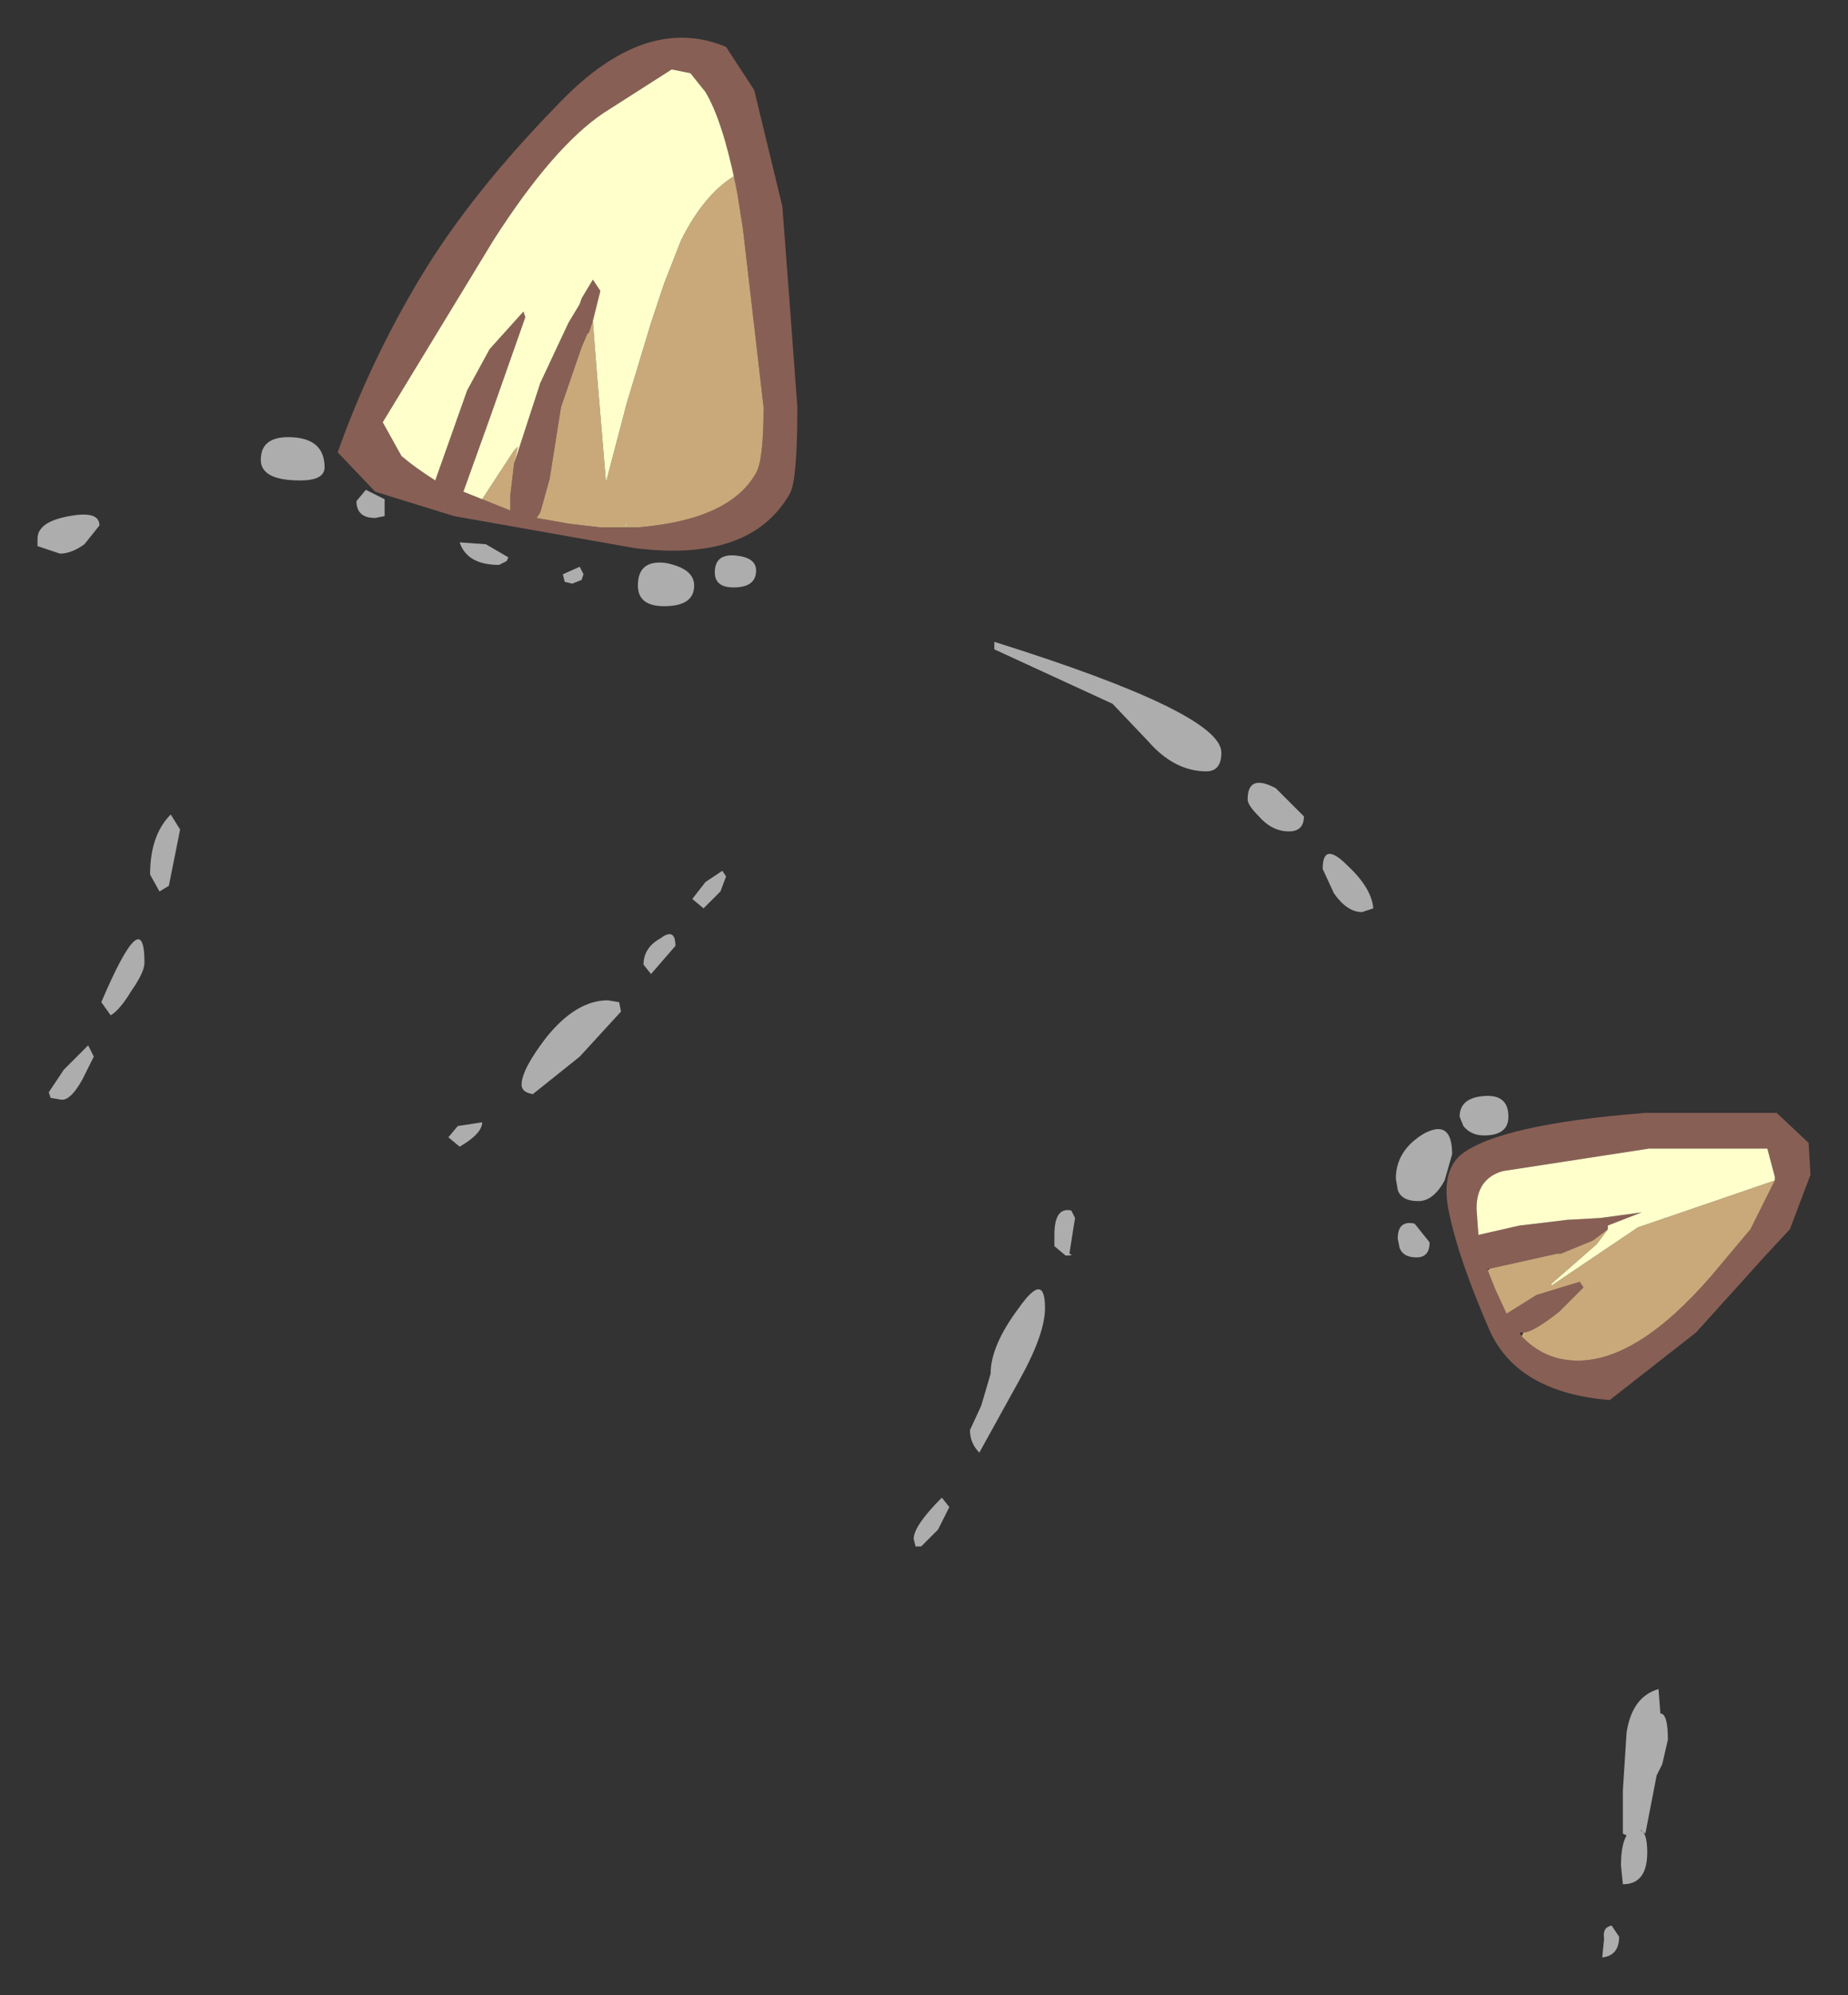 <?xml version="1.0" encoding="UTF-8" standalone="no"?>
<svg xmlns:xlink="http://www.w3.org/1999/xlink" height="53.15px" width="49.25px" xmlns="http://www.w3.org/2000/svg">
  <rect width="100%" height="100%" fill="#333333" stroke="none"/>
  <g transform="matrix(1.0, 0.0, 0.0, 1.0, 13, 42)">
    <path d="M7.1 -39.6 L7.85 -36.5 8.05 -33.85 8.25 -31.15 Q8.25 -29.2 8.05 -28.85 7.0 -27.0 3.9 -27.4 L-0.9 -28.25 -3.0 -28.9 -4.0 -29.95 Q-3.15 -32.35 -1.8 -34.6 -0.45 -36.85 1.9 -39.25 4.2 -41.65 6.35 -40.75 L7.1 -39.6 M6.6 -37.1 Q6.25 -38.8 5.8 -39.55 L5.4 -40.05 4.9 -40.15 3.1 -39.0 Q1.75 -38.1 0.15 -35.6 L-2.8 -30.75 -2.3 -29.85 Q-1.95 -29.55 -1.4 -29.2 L-0.55 -31.6 0.05 -32.7 0.95 -33.7 1.0 -33.55 0.05 -30.85 -0.65 -28.9 -0.15 -28.7 0.6 -28.4 0.6 -28.8 0.7 -29.65 1.4 -31.8 2.15 -33.4 2.45 -33.9 2.5 -34.05 2.8 -34.55 3.0 -34.25 2.8 -33.45 2.7 -33.15 2.65 -33.1 2.5 -32.75 1.95 -31.15 1.65 -29.25 1.4 -28.35 1.3 -28.2 2.15 -28.05 3.0 -27.95 3.2 -27.95 4.0 -27.95 Q6.45 -28.15 7.15 -29.4 7.35 -29.75 7.35 -31.15 L6.8 -35.9 6.65 -36.85 6.6 -37.1 M34.3 -10.55 L34.3 -10.65 34.1 -11.4 30.95 -11.4 27.05 -10.8 Q26.35 -10.6 26.35 -9.8 L26.4 -9.1 27.5 -9.35 28.35 -9.45 28.75 -9.5 29.65 -9.55 30.75 -9.7 29.85 -9.35 29.85 -9.25 29.45 -8.95 28.6 -8.6 28.5 -8.6 26.7 -8.2 26.65 -8.2 26.65 -8.15 26.85 -7.65 27.15 -7.0 27.95 -7.5 29.1 -7.85 29.2 -7.7 28.55 -7.05 Q27.85 -6.5 27.6 -6.5 L27.5 -6.5 27.55 -6.4 27.6 -6.35 Q28.2 -5.75 29.05 -5.75 30.65 -5.75 32.6 -8.0 L33.65 -9.25 34.3 -10.55 M25.95 -11.25 Q27.0 -12.05 30.85 -12.35 L34.35 -12.35 35.2 -11.55 35.25 -10.7 34.7 -9.25 34.05 -8.55 32.2 -6.5 29.9 -4.7 Q27.45 -4.9 26.7 -6.55 25.9 -8.4 25.65 -9.55 25.35 -10.75 25.95 -11.25" fill="#885f55" fill-rule="evenodd" stroke="none"/>
    <path d="M6.6 -37.1 L6.65 -36.85 6.8 -35.9 7.35 -31.15 Q7.35 -29.75 7.15 -29.4 6.45 -28.15 4.0 -27.95 L3.2 -27.95 3.0 -27.95 2.15 -28.05 1.3 -28.2 1.4 -28.35 1.65 -29.25 1.95 -31.15 2.5 -32.75 2.65 -33.1 2.7 -33.15 2.8 -33.45 2.9 -32.15 3.15 -29.15 3.7 -31.25 4.35 -33.4 4.7 -34.45 5.15 -35.6 Q5.75 -36.8 6.55 -37.3 L6.6 -37.1 M0.7 -29.65 L0.6 -28.8 0.6 -28.4 -0.15 -28.7 0.7 -30.0 0.8 -30.1 0.7 -29.65 M3.7 -28.0 L3.7 -28.05 3.65 -28.0 3.7 -28.0 M29.85 -9.25 L29.55 -8.85 28.35 -7.8 28.35 -7.75 30.65 -9.3 34.3 -10.55 33.65 -9.25 32.6 -8.0 Q30.65 -5.75 29.05 -5.75 28.2 -5.75 27.6 -6.35 L27.55 -6.4 27.6 -6.5 Q27.85 -6.5 28.55 -7.05 L29.2 -7.7 29.1 -7.85 27.95 -7.5 27.15 -7.0 26.85 -7.65 26.65 -8.15 26.7 -8.2 28.5 -8.6 28.6 -8.6 29.45 -8.95 29.85 -9.25" fill="#c9a97a" fill-rule="evenodd" stroke="none"/>
    <path d="M-0.15 -28.7 L-0.65 -28.9 0.05 -30.85 1.0 -33.55 0.95 -33.7 0.05 -32.7 -0.55 -31.6 -1.4 -29.2 Q-1.95 -29.55 -2.3 -29.85 L-2.8 -30.75 0.15 -35.6 Q1.75 -38.1 3.1 -39.0 L4.9 -40.15 5.4 -40.05 5.8 -39.55 Q6.25 -38.8 6.6 -37.1 L6.55 -37.3 Q5.75 -36.8 5.15 -35.6 L4.7 -34.45 4.35 -33.4 3.7 -31.25 3.15 -29.15 2.9 -32.15 2.8 -33.45 3.0 -34.25 2.8 -34.55 2.5 -34.05 2.45 -33.9 2.15 -33.4 1.4 -31.8 0.7 -29.65 0.8 -30.1 0.7 -30.0 -0.15 -28.7 M3.7 -28.0 L3.65 -28.0 3.7 -28.05 3.7 -28.0 M29.85 -9.25 L29.85 -9.35 30.75 -9.7 29.65 -9.55 28.75 -9.5 28.35 -9.45 27.5 -9.35 26.4 -9.1 26.35 -9.8 Q26.35 -10.6 27.05 -10.8 L30.95 -11.4 34.1 -11.4 34.3 -10.65 34.3 -10.55 30.65 -9.3 28.35 -7.75 28.35 -7.8 29.55 -8.85 29.85 -9.25" fill="#ffffcc" fill-rule="evenodd" stroke="none"/>
    <path d="M2.45 -26.9 L2.55 -26.7 2.5 -26.55 2.25 -26.45 2.05 -26.5 2.0 -26.7 2.45 -26.9 M0.3 -26.95 Q-0.55 -26.95 -0.75 -27.55 L-0.05 -27.5 0.55 -27.15 0.5 -27.05 0.3 -26.95 M4.75 -27.0 Q5.5 -26.85 5.5 -26.4 5.5 -25.85 4.7 -25.85 4.0 -25.85 4.0 -26.4 4.0 -27.1 4.75 -27.0 M6.55 -26.35 Q6.05 -26.35 6.05 -26.75 6.05 -27.25 6.6 -27.2 7.15 -27.15 7.15 -26.8 7.15 -26.35 6.55 -26.35 M13.5 -24.7 L13.5 -24.9 Q19.55 -23.0 19.55 -21.95 19.55 -21.45 19.15 -21.45 18.3 -21.45 17.6 -22.25 L16.65 -23.25 13.5 -24.7 M6.35 -18.65 L6.2 -18.25 5.75 -17.8 5.45 -18.05 5.8 -18.5 6.25 -18.8 6.35 -18.65 M4.15 -16.3 Q4.15 -16.75 4.6 -17.0 5.0 -17.3 5.0 -16.8 L4.35 -16.05 4.15 -16.3 M1.2 -12.85 Q0.9 -12.9 0.9 -13.1 0.9 -13.5 1.55 -14.35 2.35 -15.35 3.2 -15.35 L3.5 -15.3 3.55 -15.05 2.45 -13.85 1.2 -12.85 M15.4 -8.55 L15.1 -8.8 15.1 -9.1 Q15.1 -9.85 15.55 -9.75 L15.65 -9.55 15.5 -8.6 Q15.65 -8.55 15.4 -8.55 M14.85 -7.15 Q14.85 -6.45 14.15 -5.2 L13.1 -3.3 Q12.85 -3.55 12.85 -3.9 L13.15 -4.55 13.4 -5.4 Q13.4 -6.15 14.15 -7.15 14.85 -8.15 14.85 -7.15 M12.3 -1.85 L12.0 -1.25 11.55 -0.8 11.4 -0.8 11.35 -1.0 Q11.35 -1.35 12.1 -2.1 L12.3 -1.85 M21.35 -19.85 Q20.9 -19.85 20.55 -20.25 20.25 -20.55 20.25 -20.7 20.25 -21.4 21.0 -21.0 L21.75 -20.25 Q21.75 -19.85 21.35 -19.85 M22.9 -18.95 Q23.55 -18.35 23.6 -17.8 L23.3 -17.7 Q22.9 -17.7 22.55 -18.2 L22.25 -18.85 Q22.25 -19.6 22.9 -18.95 M25.9 -12.25 Q25.9 -12.75 26.55 -12.8 27.2 -12.85 27.2 -12.25 27.2 -11.75 26.55 -11.75 26.2 -11.75 26.0 -12.0 L25.9 -12.25 M25.5 -10.55 Q25.2 -10.0 24.8 -10.0 24.35 -10.0 24.25 -10.3 L24.2 -10.6 Q24.2 -11.35 24.95 -11.8 25.7 -12.2 25.7 -11.25 L25.5 -10.55 M24.75 -8.5 Q24.4 -8.5 24.3 -8.75 L24.25 -9.0 Q24.25 -9.5 24.7 -9.4 L25.1 -8.9 Q25.1 -8.5 24.75 -8.5 M-10.35 -28.0 L-10.75 -27.5 Q-11.1 -27.25 -11.4 -27.25 L-12.0 -27.45 -12.0 -27.65 Q-12.0 -28.1 -11.15 -28.25 -10.35 -28.4 -10.35 -28.0 M-5.2 -30.35 Q-4.35 -30.3 -4.35 -29.55 -4.35 -29.2 -5.0 -29.2 -6.05 -29.2 -6.05 -29.75 -6.05 -30.4 -5.2 -30.35 M-2.75 -28.7 L-2.75 -28.25 -3.0 -28.2 Q-3.5 -28.2 -3.5 -28.65 L-3.25 -28.95 -2.75 -28.7 M-8.5 -18.4 L-8.75 -18.25 -9.0 -18.7 Q-9.0 -19.75 -8.45 -20.3 L-8.2 -19.9 -8.5 -18.4 M-10.05 -14.95 L-10.3 -15.3 Q-9.15 -18.0 -9.15 -16.35 -9.15 -16.1 -9.5 -15.6 -9.8 -15.1 -10.05 -14.95 M-10.5 -13.85 L-10.8 -13.25 Q-11.1 -12.7 -11.35 -12.7 L-11.65 -12.75 -11.7 -12.9 -11.3 -13.5 -10.65 -14.15 -10.5 -13.85 M-0.75 -11.45 L-1.05 -11.7 -0.8 -12.0 -0.15 -12.1 Q-0.15 -11.8 -0.75 -11.45 M31.45 4.35 L31.3 5.0 31.15 5.3 30.85 6.85 30.7 6.75 Q30.9 6.8 30.9 7.35 30.9 8.2 30.25 8.2 L30.2 7.7 Q30.2 7.15 30.35 6.9 L30.25 6.85 30.25 5.7 30.35 4.15 Q30.5 3.2 31.2 3.0 L31.25 3.65 Q31.45 3.65 31.45 4.35 M29.75 9.65 Q29.7 9.35 29.95 9.3 L30.15 9.6 Q30.15 10.1 29.7 10.15 L29.75 9.65" fill="#ffffff" fill-opacity="0.6" fill-rule="evenodd" stroke="none"/>
  </g>
</svg>